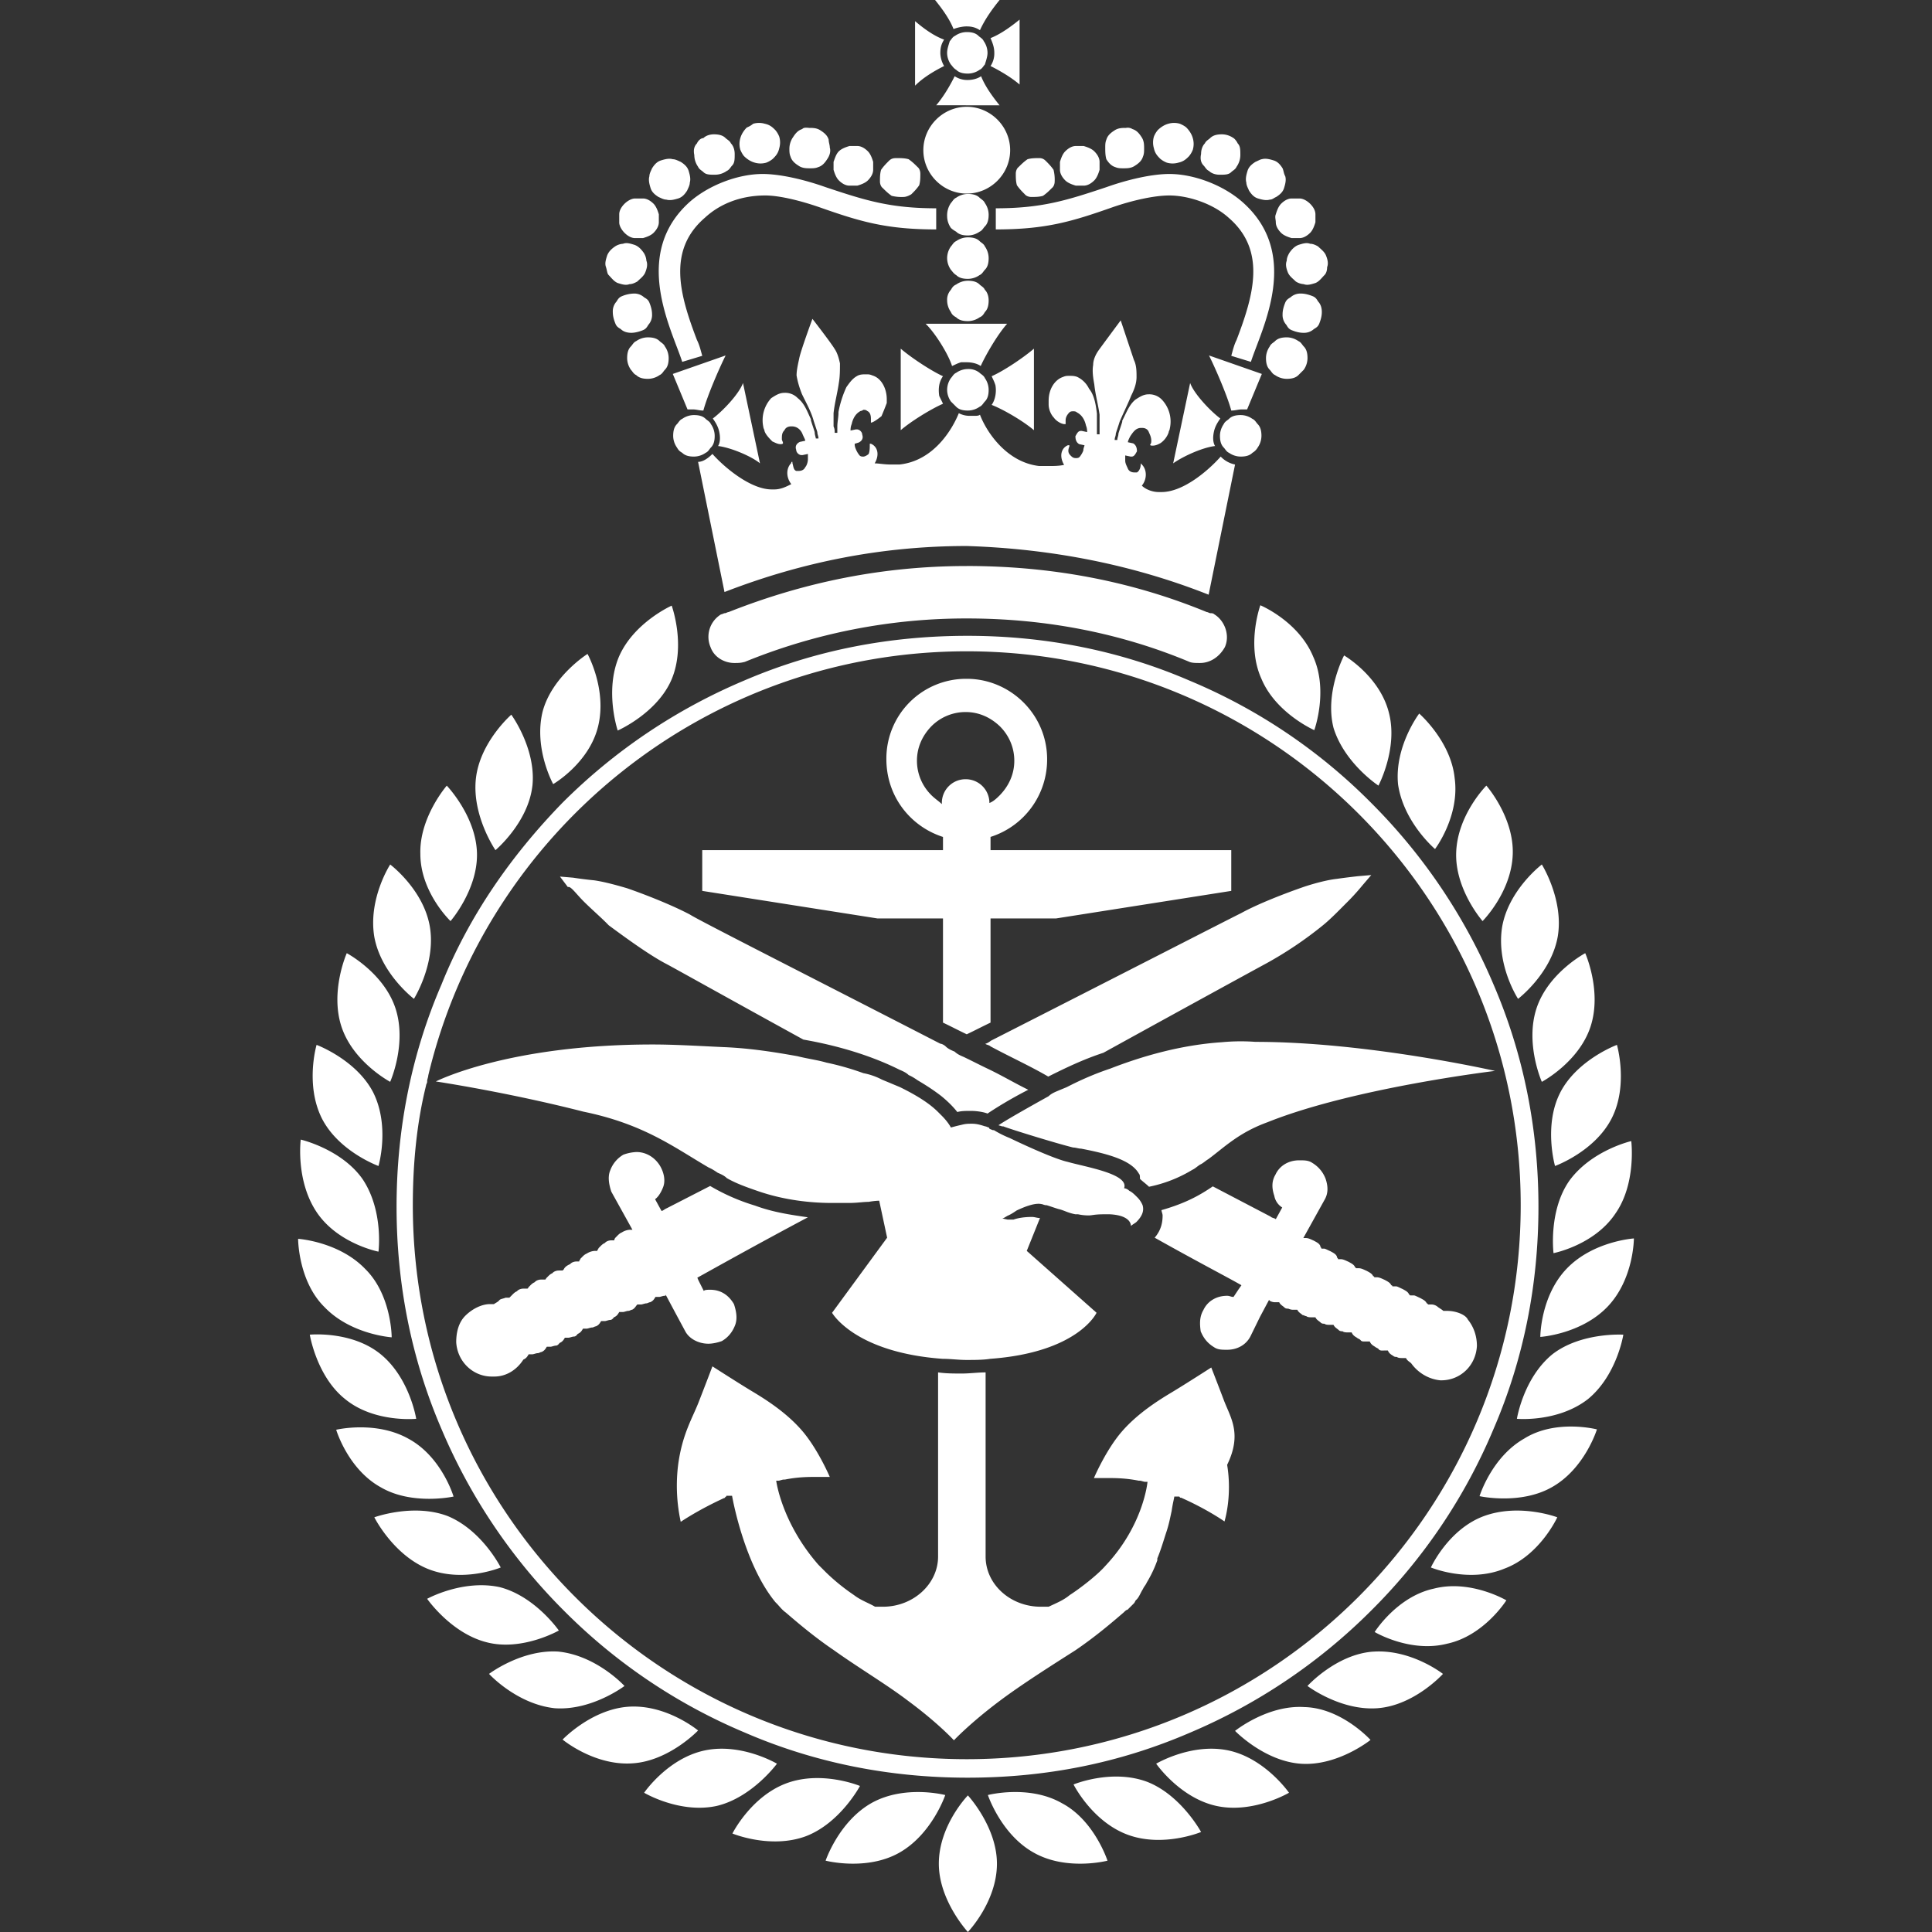 <svg xmlns="http://www.w3.org/2000/svg" width="80" height="80" fill="#FFFFFF"><rect width="100%" height="100%" fill="#333333" stroke="none"/><path d="M50.047 24.625l1.094-5.39a1.125 1.125 0 01-.594-.329c-.484.547-1.531 1.469-2.453 1.469h-.11c-.265 0-.547-.11-.703-.266.219-.265.219-.656 0-.875l-.047-.047v.047c0 .11-.047.266-.156.328h-.11c-.109 0-.218-.046-.265-.156-.047-.11-.11-.218-.11-.328v-.219l.22.047h.046c.11 0 .157-.11.22-.218 0-.157-.048-.266-.157-.329l-.219-.047c0-.046.047-.156.11-.265.109-.156.218-.328.437-.328h.047c.11 0 .219.047.266.156.046.11.109.219.109.375 0 .047 0 .11-.047.156 0 .047.047.047.11.047.109 0 .218-.047.328-.11a.907.907 0 00.328-.437c0-.047.047-.11.047-.156a1.318 1.318 0 00-.329-1.203.719.719 0 00-.547-.219c-.218 0-.374.11-.546.219-.266.219-.375.547-.547.875v.047c-.047.156-.11.328-.157.484 0 .11-.046.156-.046.266h-.11c0-.11.047-.157.047-.266.047-.156.11-.328.156-.484.157-.375.328-.703.485-1.094.11-.219.218-.484.218-.766 0-.218 0-.484-.109-.703l-.547-1.64s-.765 1.03-.922 1.25c-.109.156-.218.375-.218.593-.047.266 0 .547.047.813.046.437.156.812.218 1.25v.812h-.11v-.859c-.046-.375-.108-.766-.327-1.031a1.04 1.04 0 00-.485-.485c-.109-.046-.218-.046-.328-.046-.11 0-.156 0-.265.046-.328.11-.594.485-.594.985v.156c0 .219.11.438.219.547.109.156.328.265.437.265h.047v-.156c0-.11.047-.218.156-.328.047-.047.11-.047.157-.047.046 0 .109 0 .156.047.218.11.328.328.375.547.047.11.047.219.047.266l-.22-.047h-.046c-.11 0-.156.11-.219.218 0 .157.047.266.157.329l.218.047c0 .046-.047.109-.047.218a.988.988 0 01-.156.266c-.047.047-.11.047-.156.047-.11 0-.156-.047-.219-.11-.11-.109-.11-.218-.047-.375v-.047h-.062c-.266.11-.375.438-.157.813-.218.047-.437.047-.656.047h-.375c-1.36-.156-2.187-1.422-2.453-2.125-.047.047-.156.047-.219.047h-.218a.953.953 0 01-.438-.11c-.266.657-1.031 1.97-2.453 2.125h-.375c-.266 0-.484-.047-.656-.047.218-.375.11-.703-.157-.812h-.046v.047c0 .11 0 .265-.047.375-.047.047-.157.11-.219.11-.047 0-.11 0-.156-.048a.988.988 0 01-.157-.265c-.046-.11-.046-.157-.046-.219l.156-.047c.11-.047.219-.156.156-.328 0-.11-.11-.219-.219-.219h-.047l-.218.047c0-.047 0-.156.047-.265.047-.22.156-.438.375-.547.047 0 .109-.047.109-.047.047 0 .11 0 .156.047.11.047.157.156.157.328v.156c.109 0 .374-.219.437-.266a13.2 13.2 0 00.219-.547v-.156c0-.437-.219-.875-.594-.984-.11-.047-.156-.047-.266-.047-.109 0-.218 0-.328.047-.218.11-.328.265-.484.484a4.385 4.385 0 00-.328 1.032v.046c0 .157-.047.375-.047.547v.266h-.11c0-.11 0-.156-.046-.266v-.547c.047-.437.156-.812.218-1.25.047-.265.047-.546.047-.812-.047-.219-.11-.438-.218-.594-.157-.265-.922-1.25-.922-1.25s-.485 1.313-.547 1.64c-.047.22-.11.485-.11.704.047.265.11.484.22.765.155.329.374.704.483 1.094.047.157.11.328.157.485 0 .109.047.156.047.265h-.11c0-.047-.047-.156-.047-.265-.047-.157-.109-.328-.156-.485v-.047c-.156-.328-.266-.656-.547-.875a.719.719 0 00-.547-.218c-.218 0-.375.109-.547.218a1.348 1.348 0 00-.328 1.203c0 .047.047.11.047.157.047.156.219.328.328.437.11.047.22.11.328.11.047 0 .11 0 .11-.047s-.047-.11-.047-.157c0-.156 0-.265.11-.375.046-.109.156-.156.265-.156h.047c.219 0 .375.157.437.328.047.11.11.22.11.266l-.219.047c-.11.047-.219.156-.156.328 0 .11.11.219.218.219h.047l.22-.047v.219c0 .109-.048.265-.11.328-.047.11-.157.156-.266.156h-.11c-.109-.047-.109-.156-.156-.328v-.047c-.046 0-.046 0-.046.047-.22.219-.22.594 0 .875-.22.11-.438.219-.703.219h-.11c-.875 0-1.969-.922-2.453-1.47-.156.157-.375.329-.594.329L30 24.515c3.219-1.25 6.547-1.906 10.031-1.906 3.485.11 6.86.766 10.016 2.016"/><path d="M40.031 23.438c-3.437 0-6.703.656-9.86 1.906-.046 0-.108.047-.155.047s-.11.047-.157.047a1.089 1.089 0 00-.437 1.359c.156.437.594.656.984.656.157 0 .266 0 .438-.047a24.199 24.199 0 019.203-1.797c3.219 0 6.328.594 9.203 1.797.11.047.266.047.438.047.437 0 .812-.265 1.03-.656.22-.485 0-1.094-.437-1.36-.047-.046-.11-.046-.156-.046-.047 0-.11-.047-.156-.047-3.188-1.313-6.516-1.907-9.938-1.907"/><path d="M40.031 26.969c12.64 0 22.938 10.25 22.938 22.937 0 12.64-10.25 22.938-22.938 22.938-12.64 0-22.937-10.25-22.937-22.938 0-1.687.156-3.375.547-4.953 0-.047.047-.11.047-.156v-.047c0-.047.046-.156.046-.219 2.407-10.093 11.5-17.562 22.297-17.562m-21.75 13.797c-1.25 2.89-1.86 6-1.86 9.203 0 3.156.595 6.265 1.86 9.203a23.612 23.612 0 005.063 7.516 23.276 23.276 0 007.515 5.062c2.891 1.25 6 1.86 9.203 1.86 3.22 0 6.266-.594 9.204-1.86a23.612 23.612 0 007.515-5.063 23.276 23.276 0 005.063-7.515c1.25-2.89 1.86-6 1.86-9.203 0-3.157-.595-6.266-1.86-9.203a23.612 23.612 0 00-5.063-7.516 23.11 23.11 0 00-7.515-5.063c-2.891-1.25-6-1.859-9.203-1.859-3.22 0-6.329.594-9.266 1.86a23.612 23.612 0 00-7.516 5.062c-2.11 2.172-3.86 4.672-5 7.516M38.875 77.172c0 1.531 1.203 2.828 1.203 2.828s1.203-1.25 1.203-2.828c0-1.531-1.203-2.828-1.203-2.828s-1.203 1.234-1.203 2.828M36.094 74.656c-1.36.766-1.907 2.39-1.907 2.39s1.688.438 3.047-.327c1.36-.766 1.907-2.39 1.907-2.39s-1.672-.438-3.047.327M35.61 73.953s-1.579-.656-3.047-.11c-1.47.548-2.235 2.079-2.235 2.079s1.578.656 3.047.11c1.422-.548 2.234-2.079 2.234-2.079M32.172 73.031s-1.469-.875-3-.547c-1.531.329-2.5 1.75-2.5 1.75s1.469.875 3 .547c1.469-.344 2.5-1.75 2.5-1.75M28.906 71.656s-1.312-1.094-2.89-.984c-1.532.11-2.72 1.36-2.72 1.36s1.313 1.093 2.892.984c1.515-.094 2.718-1.36 2.718-1.36M23.14 68.39c-1.53-.109-2.89.922-2.89.922s1.14 1.25 2.719 1.422c1.531.11 2.89-.921 2.89-.921s-1.14-1.25-2.718-1.422"/><path d="M23.14 67.516s-.984-1.422-2.453-1.797c-1.53-.328-3 .484-3 .484s.985 1.422 2.454 1.797c1.468.39 3-.484 3-.484M20.734 64.906s-.765-1.531-2.187-2.125c-1.422-.547-3.047.047-3.047.047s.766 1.531 2.188 2.125c1.468.61 3.046-.047 3.046-.047M18.781 61.969s-.484-1.64-1.86-2.39c-1.358-.767-3-.376-3-.376s.485 1.64 1.86 2.39c1.297.75 3 .376 3 .376M14.297 57.938c1.203.984 2.937.812 2.937.812s-.265-1.688-1.468-2.672c-1.204-.984-2.938-.812-2.938-.812s.281 1.734 1.469 2.672M16.219 55.375s0-1.75-1.094-2.828c-1.094-1.14-2.781-1.25-2.781-1.25s0 1.75 1.094 2.828c1.093 1.14 2.78 1.25 2.78 1.25M15.672 51.828s.219-1.687-.656-3c-.875-1.25-2.563-1.64-2.563-1.64s-.219 1.687.656 3c.875 1.312 2.563 1.64 2.563 1.64M15.672 48.281s.484-1.64-.219-3.047c-.703-1.359-2.344-1.968-2.344-1.968s-.484 1.64.22 3.047c.702 1.374 2.343 1.968 2.343 1.968M16.156 44.797s.703-1.578.219-3.047-2.016-2.281-2.016-2.281-.703 1.578-.218 3.047c.484 1.468 2.015 2.28 2.015 2.28M17.14 41.36s.922-1.47.657-3c-.266-1.532-1.64-2.563-1.64-2.563s-.923 1.422-.657 3c.281 1.531 1.64 2.562 1.64 2.562M18.656 38.14s1.14-1.312 1.094-2.828c-.047-1.53-1.25-2.78-1.25-2.78s-1.14 1.312-1.094 2.827c0 1.594 1.25 2.782 1.25 2.782M22.047 32.531c.156-1.531-.875-2.937-.875-2.937s-1.313 1.14-1.469 2.672c-.156 1.53.813 2.937.813 2.937s1.359-1.14 1.53-2.672M24.766 30.078c.375-1.531-.438-3-.438-3s-1.469.922-1.86 2.39c-.374 1.532.438 3 .438 3s1.485-.859 1.86-2.39M27.813 28.125c.593-1.422 0-3.047 0-3.047s-1.579.703-2.188 2.125c-.594 1.422-.047 3.047-.047 3.047s1.64-.719 2.235-2.125M43.953 74.656c-1.36-.765-3.047-.328-3.047-.328s.547 1.64 1.907 2.39c1.359.766 3.046.329 3.046.329s-.547-1.688-1.906-2.39M47.5 73.781c-1.469-.547-3.047.11-3.047.11s.766 1.53 2.234 2.078c1.47.547 3.047-.11 3.047-.11s-.828-1.53-2.234-2.078M50.875 72.484c-1.531-.328-3 .547-3 .547s.984 1.422 2.5 1.75c1.516.328 3-.547 3-.547s-.984-1.421-2.5-1.75M54.031 70.688c-1.531-.11-2.89.984-2.89.984s1.203 1.25 2.718 1.36c1.532.109 2.891-.985 2.891-.985s-1.188-1.313-2.719-1.36M56.86 68.39c-1.532.11-2.72 1.422-2.72 1.422s1.36 1.032 2.891.922c1.532-.109 2.719-1.421 2.719-1.421s-1.313-1.032-2.89-.922M59.375 65.781c-1.531.328-2.453 1.797-2.453 1.797s1.469.875 3 .484c1.531-.328 2.453-1.796 2.453-1.796s-1.484-.875-3-.485M61.438 62.781c-1.47.547-2.188 2.125-2.188 2.125s1.578.656 3.047.047c1.469-.547 2.187-2.125 2.187-2.125s-1.562-.594-3.046-.047M63.125 59.563c-1.36.765-1.86 2.39-1.86 2.39s1.688.375 3-.375c1.36-.766 1.86-2.39 1.86-2.39s-1.688-.438-3 .374M64.281 56.078c-1.203.984-1.469 2.672-1.469 2.672s1.688.156 2.938-.813c1.203-.984 1.469-2.671 1.469-2.671s-1.75-.11-2.938.812M64.875 52.531c-1.094 1.14-1.094 2.828-1.094 2.828s1.688-.109 2.782-1.25c1.093-1.14 1.093-2.828 1.093-2.828s-1.687.11-2.781 1.25M64.984 48.89c-.875 1.25-.656 3-.656 3s1.688-.328 2.563-1.64c.875-1.25.656-3 .656-3s-1.64.375-2.563 1.64M64.61 45.234c-.704 1.36-.22 3.047-.22 3.047s1.641-.593 2.344-1.968c.704-1.376.22-3.047.22-3.047s-1.641.609-2.345 1.968M63.844 44.797s1.531-.813 2.015-2.281c.485-1.47-.218-3.047-.218-3.047s-1.532.812-2.016 2.281.219 3.047.219 3.047M62.86 41.36s1.359-1.032 1.64-2.563c.266-1.531-.656-3-.656-3s-1.36 1.031-1.64 2.562c-.267 1.594.655 3 .655 3M61.39 38.14s1.204-1.203 1.25-2.78c.047-1.532-1.093-2.829-1.093-2.829s-1.203 1.203-1.25 2.782c-.047 1.53 1.094 2.828 1.094 2.828M59.422 35.156s1.031-1.36.812-2.937c-.156-1.532-1.468-2.672-1.468-2.672s-1.032 1.36-.875 2.937c.234 1.578 1.53 2.672 1.53 2.672M57.078 32.531s.813-1.531.438-3c-.375-1.531-1.86-2.39-1.86-2.39s-.812 1.53-.437 3c.453 1.468 1.86 2.39 1.86 2.39M52.188 25.063s-.594 1.64.046 3.046c.594 1.422 2.188 2.125 2.188 2.125s.594-1.64-.047-3.047c-.61-1.468-2.188-2.125-2.188-2.125M49.188 61.86s.046 0 0 0m-.11-.063c.047 0 .047 0 0 0h.047-.047m-1.25-.375c.047 0 .047 0 0 0m-17.016.437c.063 0 .063 0 0 0 .063 0 0 0 0 0m19.891-3.812c-.266-.703-.547-1.422-.547-1.422s-1.093.703-1.64 1.031c-.547.328-1.422.875-2.078 1.64-.657.767-1.141 1.907-1.141 1.907h.547c.328 0 .765 0 1.312.11h.047c.047 0 .156.046.219.046h.094s-.157 1.797-1.75 3.485c-.328.375-1.032.922-1.47 1.203-.265.219-.546.328-.874.484h-.328c-1.25 0-2.282-.922-2.282-2.078v-7.625c-.328 0-.656.047-.984.047-.328 0-.656 0-.984-.047v7.625c0 1.14-1.032 2.078-2.282 2.078h-.328c-.265-.156-.593-.265-.875-.484a8.434 8.434 0 01-1.14-.922l-.328-.328c-1.532-1.75-1.75-3.484-1.75-3.484h.093c.047 0 .157-.047.22-.047h.046c.547-.11.984-.11 1.313-.11h.546s-.484-1.14-1.14-1.906c-.657-.766-1.532-1.313-2.078-1.64-.547-.329-1.641-1.032-1.641-1.032s-.266.703-.547 1.422c-.265.703-.703 1.36-.875 2.672a7.037 7.037 0 00.11 2.344s.703-.485 1.796-.985c0 0 .047 0 .047-.047 0 0 .047 0 .047-.047h.235c.046.266.546 2.891 1.796 4.407l.047.047c.11.109.219.265.375.375.438.375 1.14.984 2.016 1.578.984.703 2.187 1.422 3.047 2.078 1.25.922 1.906 1.64 1.906 1.64s.656-.703 1.906-1.64c.875-.656 2.078-1.422 3.11-2.078.875-.594 1.578-1.203 2.015-1.578.047-.047.11-.11.157-.11l.265-.265c.047-.047.047-.11.11-.157.109-.109.156-.265.265-.437.047-.11.11-.156.156-.266a5.03 5.03 0 00.438-.922v-.078c.156-.375.266-.765.375-1.094.11-.328.156-.593.219-.874.047-.329.109-.547.109-.594h.188s.046 0 .046.047h.047C50 62.5 50.703 63 50.703 63s.328-1.031.11-2.344c.609-1.25.171-1.906-.11-2.61M38.563 32.922a1.997 1.997 0 01-.594-1.422c0-.547.218-1.031.593-1.422a1.997 1.997 0 011.422-.594c.547 0 1.032.22 1.422.594.375.375.594.875.594 1.422 0 .547-.219 1.031-.594 1.422-.11.11-.265.266-.437.328a.98.98 0 00-.985-.984.98.98 0 00-.984.984v.047c-.11-.11-.281-.219-.438-.375m.485 5.11v4.312c.328.156.656.328.984.484.328-.156.657-.328.985-.484V38.03h2.718l7.25-1.14v-1.688h-9.968v-.547a3.358 3.358 0 002.343-3.218c0-1.86-1.53-3.329-3.328-3.329a3.301 3.301 0 00-3.328 3.328c0 1.532.984 2.782 2.344 3.22v.546h-9.969v1.688l7.25 1.14zm0 0M40.797 43.219c.047.047.156.047.219.11.812.437 1.64.812 2.39 1.25.657-.329 1.422-.704 2.282-.985 3.656-2.016 6.546-3.594 6.75-3.703a15.798 15.798 0 002.343-1.578c.328-.266.703-.657 1.032-.985.328-.328.593-.656.593-.656l.375-.438-.547.047s-.437.047-.875.11c-.437.047-1.03.218-1.359.328-.766.265-1.906.703-2.61 1.093-.328.157-5.015 2.563-10.359 5.282-.078.062-.187.125-.234.125M29.344 55.64c.156 0 .375-.046.547-.109.265-.156.437-.375.547-.656.109-.281.046-.594-.047-.875-.22-.375-.547-.594-.985-.594-.11 0-.218 0-.265.047l-.22-.437-.046-.11c.594-.328 2.344-1.312 4.578-2.5-.766-.11-1.469-.218-2.187-.484a8.45 8.45 0 01-1.86-.813l-1.797.922c-.109.047-.156.11-.218.11l-.266-.485c.156-.11.266-.328.328-.484.11-.266.047-.594-.11-.875-.218-.375-.593-.594-.984-.594a1.79 1.79 0 00-.547.11 1.253 1.253 0 00-.546.656c-.11.265-.047.593.047.875l.875 1.578h-.11a.682.682 0 00-.328.11c-.11.046-.156.109-.266.218 0 0-.047.047-.047.11h-.125c-.109 0-.218.046-.265.109-.11.047-.156.11-.266.218 0 .047-.047.047-.047.11h-.109a.682.682 0 00-.328.11c-.11.046-.156.109-.266.218 0 .047-.047.047-.047.11h-.109c-.11 0-.219.046-.266.109-.109.047-.218.11-.265.218l-.047.047h-.156c-.11 0-.22.047-.266.11-.11.047-.156.11-.266.218 0 .047-.047.047-.047.047h-.156c-.11 0-.218.047-.265.11-.11.047-.157.11-.266.218 0 .047-.047.047-.047.047h-.156c-.11 0-.219.047-.266.11-.11.047-.156.11-.265.218l-.047.047h-.157c-.109.047-.218.047-.265.11-.047.062-.156.11-.219.156h-.156c-.375 0-.766.219-1.031.484-.266.266-.375.657-.375 1.094.047.813.703 1.422 1.468 1.422h.11c.484 0 .922-.266 1.203-.703.11-.047.156-.11.219-.219h.156c.047 0 .156-.047.219-.047.062 0 .109-.047.156-.047.11-.047.156-.109.219-.218h.156c.047 0 .156-.047.219-.047.062 0 .109-.047.156-.11.11-.047.156-.109.219-.218h.156c.047 0 .156-.047.219-.047.062 0 .109-.047.156-.11.11-.047.156-.109.219-.218h.156c.047 0 .156-.047.219-.047.062 0 .109-.047.156-.047.11-.047.156-.11.219-.219h.156c.047 0 .156-.047.219-.047.062 0 .109-.047.156-.11.11-.046.156-.108.219-.218h.156c.047 0 .156-.047.219-.047.062 0 .109-.047.156-.047.11-.047.156-.156.219-.218h.156c.047 0 .156-.047.219-.047.047 0 .109-.047.156-.047.11-.047.156-.11.219-.219h.156c.047 0 .156-.047.219-.047.047 0 .047 0 .047-.047l.375.703.437.813c.156.297.531.516.969.516M24.172 37.328c.328.328.765.703 1.031.984.656.485 1.64 1.204 2.344 1.579.219.109 2.562 1.422 5.719 3.156 1.53.266 2.89.703 3.984 1.25.11.047.266.11.375.219.11.047.219.109.375.218.375.22.703.438.984.657.266.218.485.437.657.656.156-.047.375-.047.547-.047.265 0 .546.047.703.11.328-.22.922-.594 1.687-.985-.547-.266-1.094-.594-1.687-.875-.328-.156-.657-.328-.985-.484-.11-.047-.265-.11-.375-.22-.11-.046-.265-.108-.375-.218-.047-.047-.156-.11-.218-.11-5.282-2.718-10.032-5.124-10.36-5.343-.703-.375-1.797-.813-2.61-1.094-.374-.11-.921-.265-1.359-.328-.484-.047-.875-.11-.875-.11l-.547-.046.329.437c.109-.062.328.266.656.594M59.922 54.281h-.156c-.047-.047-.157-.11-.22-.156a.418.418 0 00-.265-.11h-.156c0-.046-.047-.046-.047-.046-.047-.11-.156-.157-.266-.219-.109-.047-.218-.11-.265-.11h-.156l-.047-.046c-.047-.11-.157-.157-.266-.219-.11-.047-.219-.11-.266-.11h-.156c0-.046-.047-.046-.047-.046-.047-.11-.156-.157-.265-.219-.11-.047-.219-.11-.328-.11h-.11c0-.046-.047-.046-.047-.046-.047-.11-.156-.157-.265-.219-.11-.047-.219-.11-.328-.11h-.11l-.047-.046c-.047-.11-.156-.157-.265-.219-.11-.047-.219-.11-.328-.11h-.11c0-.046-.047-.046-.047-.109-.047-.11-.156-.156-.265-.218-.11-.047-.219-.11-.266-.11h-.11c0-.047-.046-.047-.046-.11-.047-.109-.156-.156-.266-.218-.11-.047-.218-.11-.328-.11h-.11l.876-1.578c.156-.265.156-.546.047-.874a1.301 1.301 0 00-.547-.657c-.157-.11-.328-.11-.547-.11-.438 0-.813.22-.984.595-.157.265-.157.547-.047.875a.723.723 0 00.328.484l-.266.484c-.047-.047-.156-.047-.219-.109l-2.39-1.25c-.547.375-1.14.703-2.125.984 0 .047.047.157.047.22 0 .265-.047.593-.328.921 1.75.984 3.109 1.688 3.593 1.969l-.11.156-.218.328c-.11 0-.156-.047-.266-.047-.437 0-.812.219-.984.594-.156.266-.156.547-.11.875.11.266.266.484.548.656.156.11.328.11.547.11.437 0 .812-.22.984-.594l.375-.766.375-.703.047.047c.11.047.156.047.218.047h.157c.047.11.156.156.218.219.047.047.11.047.157.047.11.046.156.046.218.046h.157c.047.11.156.157.218.22.047 0 .11.046.157.046.047.047.156.047.218.047h.157c.047.11.156.156.218.219.047.047.11.047.157.047.047.046.156.046.218.046h.157c.047.11.156.157.218.22.047.046.11.046.157.046.047.047.156.047.218.047h.157c.047.11.11.156.218.219.047.047.11.047.157.109.047.063.156.047.218.047h.157c.047.11.11.156.218.219.047.047.11.047.157.109.047.063.156.047.218.047h.157c.047.11.11.156.218.219.047.047.11.047.157.047.047.046.156.046.218.046h.157c.047.11.156.157.218.22.266.374.704.655 1.204.702h.047c.765 0 1.421-.593 1.468-1.422 0-.375-.11-.765-.375-1.093-.093-.203-.484-.36-.86-.36"/><path d="M29.344 48.344c.11.047.218.11.375.218.11.047.265.11.375.22.375.218.812.374 1.312.546 1.094.375 2.188.484 3.047.484h.703c.328 0 .594-.046.813-.046.265-.047.437-.047.437-.047l.328 1.531-2.28 3.11s.921 1.64 4.577 1.906c.328 0 .657.047.985.047.328 0 .703 0 .984-.047 3.656-.266 4.406-1.907 4.406-1.907l-2.89-2.562.547-1.36c-.11 0-.22-.046-.329-.046-.328 0-.593.047-.765.109h-.25l-.219-.047c.047 0 .11-.047.219-.11.11-.046.218-.109.375-.218.328-.156.765-.328 1.031-.266.047 0 .11.047.219.047.156.047.328.11.484.157.219.046.375.156.703.218h.11a2 2 0 00.437.047c.156 0 .219-.047.656-.047h.22c.921.047.874.485.874.485.047-.047.156-.11.219-.157.266-.265.328-.484.266-.703a1.002 1.002 0 00-.22-.328c-.109-.11-.218-.219-.327-.266-.11-.109-.22-.109-.22-.109.22-.594-1.577-.875-2.343-1.094-.484-.109-1.578-.593-2.39-.984a4.257 4.257 0 01-.657-.328h-.047c-.109-.047-.156-.047-.156-.11-.047 0-.11-.046-.156-.046-.156-.047-.328-.11-.547-.11-.156 0-.266 0-.438.047-.218.047-.437.11-.437.11s-.11-.22-.375-.485l-.156-.156c-.328-.328-.813-.656-1.578-1.031-.11-.047-.266-.11-.375-.157-.11-.047-.266-.109-.375-.156a2.764 2.764 0 00-.766-.266A11.247 11.247 0 0034.219 44c-.375-.11-.766-.156-1.203-.266-.875-.156-1.907-.328-3.047-.375-1.032-.047-2.016-.109-2.938-.109-6 0-8.984 1.531-8.984 1.531s2.937.438 6.11 1.25c2.515.516 3.765 1.485 5.187 2.313M50.594 43.156c-1.64.11-3.219.547-4.625 1.094-.657.219-1.25.484-1.797.766-.11.047-.266.109-.375.156-.11.047-.266.11-.375.219-.984.547-1.75.984-2.078 1.203l.156.047h.047c.266.109 2.187.703 2.89.875.11 0 .22.047.329.047 1.14.218 2.078.484 2.39 1.03.047.048.047.11.047.22.11.109.266.218.375.328a5.587 5.587 0 001.797-.703c.11-.047.219-.157.328-.22.11-.046.219-.156.328-.218.657-.484 1.25-1.094 2.453-1.531 3.547-1.422 9.422-2.125 9.422-2.125s-5.281-1.203-9.922-1.203a8.318 8.318 0 00-1.39.015M41.172 2.188a.935.935 0 01-.156.546c.437.22.875.485 1.203.766V.812c-.328.266-.766.594-1.203.766.093.219.156.39.156.61M40.031 1.094c.219 0 .375.047.547.156.219-.484.547-.922.813-1.25h-2.672c.265.328.593.766.765 1.203.157-.062.375-.11.547-.11M38.938 2.188c0-.22.046-.376.156-.547-.438-.157-.875-.485-1.203-.766v2.672c.328-.328.765-.594 1.203-.813a1.11 1.11 0 01-.157-.546M41.39 4.36c-.265-.329-.593-.766-.765-1.204-.156.11-.375.156-.547.156a.935.935 0 01-.547-.156c-.218.438-.484.875-.765 1.203zm0 0M39.594 2.89c.11.11.265.157.484.157a.847.847 0 00.484-.156c.11-.047.157-.157.22-.22.046-.155.109-.327.109-.483a.847.847 0 00-.157-.485c-.047-.11-.156-.156-.218-.219-.11-.109-.266-.156-.485-.156a.847.847 0 00-.484.156c-.11.047-.156.157-.219.22-.047.155-.11.327-.11.484 0 .156.048.328.157.484.047.047.11.156.219.219M39.594 9.594c.11.11.265.156.484.156a.847.847 0 00.484-.156c.11-.047.157-.156.22-.219.109-.11.156-.266.156-.484a.847.847 0 00-.157-.485c-.047-.11-.156-.156-.218-.219-.11-.109-.266-.156-.485-.156a.847.847 0 00-.484.156c-.11.047-.157.157-.219.22a.903.903 0 00-.156.546c0 .156.047.328.156.485.047.046.11.093.219.156M39.594 11.39c.11.11.265.157.484.157a.847.847 0 00.484-.156c.11-.047.157-.157.22-.22.109-.108.156-.265.156-.483a.847.847 0 00-.157-.485c-.047-.11-.156-.156-.218-.219-.11-.109-.266-.156-.485-.156a.847.847 0 00-.484.156c-.11.047-.157.157-.219.22a.847.847 0 00-.156.483c0 .157.047.329.156.485.047.047.11.156.219.219M39.594 13.14c.11.11.265.157.484.157a.847.847 0 00.484-.156c.11-.047.157-.11.22-.22.109-.108.156-.265.156-.483 0-.157-.047-.329-.157-.438-.047-.11-.156-.156-.218-.219-.11-.11-.266-.156-.485-.156a.847.847 0 00-.484.156c-.11.047-.157.11-.219.219a.603.603 0 00-.156.438c0 .156.047.328.156.484.047.11.11.156.219.219M28.25 18.75c.11.11.266.156.484.156a.847.847 0 00.485-.156c.11-.047.156-.156.218-.219.11-.11.157-.265.157-.484a.847.847 0 00-.157-.485c-.046-.109-.156-.156-.218-.218-.11-.11-.266-.157-.485-.157a.847.847 0 00-.484.157c-.11.047-.156.156-.219.218-.11.11-.156.266-.156.485 0 .156.047.328.156.484.063.11.11.157.219.219M39.594 16.844c.11.11.265.156.484.156a.847.847 0 00.484-.156c.11-.047.157-.157.22-.219.109-.11.156-.266.156-.484a.847.847 0 00-.157-.485c-.047-.11-.156-.156-.218-.219a.723.723 0 00-.485-.156.847.847 0 00-.484.156c-.11.047-.157.157-.219.22a.847.847 0 00-.156.484c0 .156.047.328.156.484l.219.219M40.031 8.016c.985 0 1.797-.813 1.797-1.797 0-.985-.812-1.797-1.797-1.797-.984 0-1.797.812-1.797 1.797 0 .984.813 1.797 1.797 1.797M28.25 14.984c-.438-1.359-2.125-4.468.328-6.64.813-.703 2.016-1.14 3-1.14.703 0 1.688.218 2.61.546 1.64.547 2.671.875 4.578.875V9.5c-2.078 0-3.157-.328-4.844-.922-.766-.265-1.64-.484-2.234-.484-.985 0-1.86.328-2.5.922-1.579 1.359-1.032 3.218-.329 5.062.11.219.157.438.22.656zm0 0M37.297 17.813c.437-.375 1.25-.875 1.75-1.094-.047-.11-.11-.219-.156-.328-.047-.328 0-.594.156-.813-.484-.219-1.313-.765-1.75-1.14zm0 0M42.813 17.813v-3.375c-.438.374-1.25.921-1.75 1.14.046.11.109.219.156.375.047.266 0 .594-.157.813.485.187 1.313.672 1.75 1.047M39.422 15.156c.11-.047.219-.11.375-.156h.219c.218 0 .437.047.593.156.22-.484.703-1.312 1.094-1.75h-3.375c.39.375.938 1.25 1.094 1.75M28.469 16.953h.218c.157 0 .266.047.438.047.156-.594.656-1.75.922-2.281l-2.188.765zm0 0M31.469 19.188l-.703-3.329c-.157.438-.813 1.141-1.25 1.47.109.155.218.327.265.546.047.219.047.438-.047.594.532.062 1.407.437 1.735.718M36.813 6.656c-.11.11-.22.219-.329.375-.047.157-.047.328-.047.485 0 .109.047.218.11.265.11.11.219.219.375.328a1.7 1.7 0 00.484.047c.11 0 .219-.047.328-.11.11-.108.22-.218.328-.374.047-.156.047-.328.047-.484 0-.11-.047-.22-.109-.266-.11-.11-.219-.219-.375-.328-.156-.047-.328-.047-.484-.047-.11 0-.22 0-.328.11M35.172 6.047c-.156.047-.328.11-.438.219-.109.109-.156.265-.218.437v.328c.047.157.109.328.218.438.11.11.266.218.438.218h.328c.156-.046.328-.109.438-.218.109-.11.218-.266.218-.438v-.328c-.047-.156-.11-.328-.218-.437-.11-.11-.266-.22-.438-.22h-.328M33.219 5.344c-.157.047-.266.156-.375.328a.847.847 0 00-.157.484c0 .11 0 .219.047.328.047.157.157.266.328.375.157.11.329.11.485.11.11 0 .219 0 .328-.047.156-.047.266-.156.375-.328.11-.157.156-.328.11-.485 0-.109-.047-.218-.047-.328-.047-.156-.157-.265-.329-.375-.156-.11-.328-.11-.484-.11-.125-.015-.234-.015-.281.048M30.922 5.281c-.11.11-.219.266-.266.438a.852.852 0 000 .484c.047.11.11.219.157.266.109.11.265.218.437.265a.852.852 0 00.484 0A.988.988 0 0032 6.578c.11-.11.219-.219.266-.437a.852.852 0 000-.485.988.988 0 00-.157-.265c-.109-.11-.218-.22-.437-.266a.852.852 0 00-.485 0 .988.988 0 01-.265.156M28.86 5.938c-.11.109-.157.265-.11.484 0 .156.047.328.156.484.047.11.157.157.219.219.11.11.266.11.484.11a.847.847 0 00.485-.157c.11-.047.156-.156.218-.219.11-.109.11-.265.11-.484 0-.156-.047-.328-.156-.438-.047-.109-.157-.156-.22-.218-.108-.11-.265-.157-.483-.157-.157 0-.329.047-.438.157-.11 0-.219.11-.266.218M26.89 7.297c-.046.156 0 .328.047.484.047.157.157.266.329.375.109.047.218.11.328.11.156.046.328 0 .484-.047.156-.047.266-.156.375-.328.047-.11.11-.22.11-.329.046-.156 0-.328-.047-.484-.047-.156-.157-.266-.328-.375-.11-.047-.22-.11-.329-.11-.156-.046-.328 0-.484.048-.156.046-.266.156-.375.328-.047.11-.11.218-.11.328M25.64 9.203c0 .156.11.328.22.438.109.109.265.218.437.218h.328c.156-.046.328-.109.438-.218.109-.11.218-.266.218-.438v-.328c-.047-.156-.11-.328-.218-.438-.11-.109-.266-.218-.438-.218h-.328c-.156 0-.328.11-.438.219-.109.109-.218.265-.218.437v.328M25.203 11.39c.11.11.219.266.375.329.156.047.328.11.485.047.109 0 .218-.047.328-.11.109-.11.265-.219.328-.375.062-.156.11-.328.047-.484a.682.682 0 00-.11-.328c-.11-.156-.218-.266-.375-.328-.156-.047-.328-.11-.484-.047a.682.682 0 00-.328.11c-.157.108-.266.218-.328.374-.047.156-.11.328-.047.485.047.156.047.265.11.328M25.703 13.625c.11.11.266.156.438.156.156 0 .328-.047.484-.11.11-.046.156-.108.219-.218a.603.603 0 00.156-.437c0-.172-.047-.329-.11-.485-.046-.11-.109-.156-.218-.219a.603.603 0 00-.438-.156 1.36 1.36 0 00-.484.11c-.11.046-.156.109-.219.218a.603.603 0 00-.156.438c0 .172.047.328.11.484.046.11.109.156.218.219M26.344 15.531c.11.11.265.156.484.156a.847.847 0 00.485-.156c.109-.047.156-.156.218-.219.11-.109.157-.265.157-.484a.847.847 0 00-.157-.484c-.047-.11-.156-.156-.218-.219-.11-.11-.266-.156-.485-.156a.847.847 0 00-.484.156c-.11.047-.157.156-.219.219-.11.11-.156.265-.156.484 0 .156.047.328.156.485.063.062.11.171.219.218M51.86 18.75c-.11.11-.266.156-.485.156a.847.847 0 01-.484-.156c-.11-.047-.157-.156-.22-.219-.108-.11-.155-.265-.155-.484 0-.156.047-.328.156-.485.047-.109.156-.156.219-.218.109-.11.265-.157.484-.157.156 0 .328.047.484.157.11.047.157.156.22.218.108.11.155.266.155.485a.847.847 0 01-.156.484.587.587 0 01-.219.219M51.797 14.984c.437-1.359 2.125-4.468-.375-6.64-.813-.703-2.016-1.14-3-1.14-.703 0-1.688.218-2.61.546-1.64.547-2.671.875-4.578.875V9.5c2.078 0 3.157-.328 4.844-.922.766-.265 1.688-.484 2.344-.484.766 0 1.797.328 2.453.922 1.578 1.359 1.031 3.218.328 5.062-.11.219-.156.438-.219.656zm0 0M51.64 16.953h-.218c-.156 0-.266.047-.438.047-.156-.594-.656-1.75-.922-2.281l2.188.765zm0 0M48.578 19.188l.703-3.329c.157.438.813 1.141 1.25 1.47-.11.155-.218.327-.265.546-.047.219-.047.438.047.594-.532.062-1.344.437-1.735.718M43.297 6.656c.11.11.219.219.328.375a1.7 1.7 0 01.047.485c0 .109-.047.218-.11.265-.109.11-.218.219-.374.328-.157.047-.329.047-.485.047-.11 0-.219-.047-.266-.11-.109-.108-.218-.218-.328-.374-.047-.156-.047-.328-.047-.484 0-.11.047-.22.11-.266.11-.11.219-.219.375-.328.156-.047.328-.047.484-.047.047 0 .157 0 .266.11M44.875 6.047c.156.047.328.11.438.219.109.109.218.265.218.437v.328c-.047.157-.11.328-.218.438-.11.11-.266.218-.438.218h-.328c-.156-.046-.328-.109-.438-.218-.109-.11-.218-.266-.218-.438v-.328c.047-.156.109-.328.218-.437.11-.11.266-.22.438-.22h.328M46.89 5.344c.157.047.266.156.376.328.109.156.109.328.109.484 0 .11 0 .219-.047.328-.047.157-.156.266-.328.375-.156.11-.328.11-.484.11-.11 0-.22 0-.328-.047-.157-.047-.266-.156-.376-.328-.046-.157-.046-.328-.046-.485 0-.109 0-.218.047-.328.046-.156.156-.265.328-.375.156-.11.328-.11.484-.11a.364.364 0 01.266.048M49.125 5.281c.11.11.219.266.266.438a.852.852 0 010 .484.988.988 0 01-.157.266c-.109.11-.218.218-.437.265a.852.852 0 01-.484 0 .988.988 0 01-.266-.156c-.11-.11-.219-.219-.266-.437a.852.852 0 010-.485.988.988 0 01.157-.265c.109-.11.265-.22.437-.266a.851.851 0 01.484 0c.11.047.22.11.266.156M51.25 5.938c.11.109.11.265.11.484a.847.847 0 01-.157.484c-.047.11-.156.157-.219.219-.109.11-.265.11-.484.11-.156 0-.328-.048-.438-.157-.109-.047-.156-.156-.218-.219-.11-.109-.157-.265-.11-.484 0-.156.047-.328.157-.438.047-.109.156-.156.218-.218.11-.11.266-.157.485-.157.156 0 .328.047.484.157.016 0 .125.11.172.218M53.219 7.297c.047.156 0 .328-.047.484-.047.157-.156.266-.328.375-.11.047-.157.11-.266.11-.156.046-.328 0-.484-.047-.157-.047-.266-.156-.375-.328-.047-.11-.11-.22-.11-.329-.047-.156 0-.328.047-.484.047-.156.157-.266.328-.375.11-.047.22-.11.266-.11.156-.046.328 0 .484.048.157.046.266.156.375.328.047.11.047.218.11.328M54.469 9.203c-.047.156-.11.328-.219.438-.11.109-.266.218-.438.218h-.328c-.156-.046-.328-.109-.437-.218-.11-.11-.219-.266-.219-.438 0-.11-.047-.219 0-.328.047-.156.11-.328.219-.438.11-.109.266-.218.437-.218h.328c.157 0 .329.11.438.219.11.109.219.265.219.437v.328M54.844 11.39c-.11.11-.219.266-.375.329-.157.047-.328.11-.485.047a.682.682 0 01-.328-.11c-.11-.11-.265-.219-.328-.375-.062-.156-.11-.328-.047-.484 0-.11.047-.219.11-.328.109-.156.218-.266.375-.328.156-.047.328-.11.484-.047.11 0 .219.047.328.11.11.108.266.218.328.374.063.156.11.328.047.485 0 .156-.047.265-.11.328M54.406 13.625a.603.603 0 01-.437.156c-.172 0-.328-.047-.485-.11-.109-.046-.156-.108-.218-.218a.603.603 0 01-.157-.437c0-.172.047-.329.11-.485.047-.11.11-.156.218-.219a.603.603 0 01.438-.156c.156 0 .328.047.484.11.11.046.157.109.22.218.108.11.155.266.155.438s-.047.328-.109.484c-.047.11-.11.156-.219.219M53.766 15.531c-.11.11-.266.156-.485.156a.847.847 0 01-.484-.156c-.11-.047-.156-.156-.219-.219-.11-.109-.156-.265-.156-.484 0-.156.047-.328.156-.484.047-.11.156-.156.219-.219.11-.11.266-.156.484-.156.157 0 .328.047.485.156.109.047.156.156.218.219.11.11.157.265.157.484a.847.847 0 01-.157.485l-.218.218"/></svg>